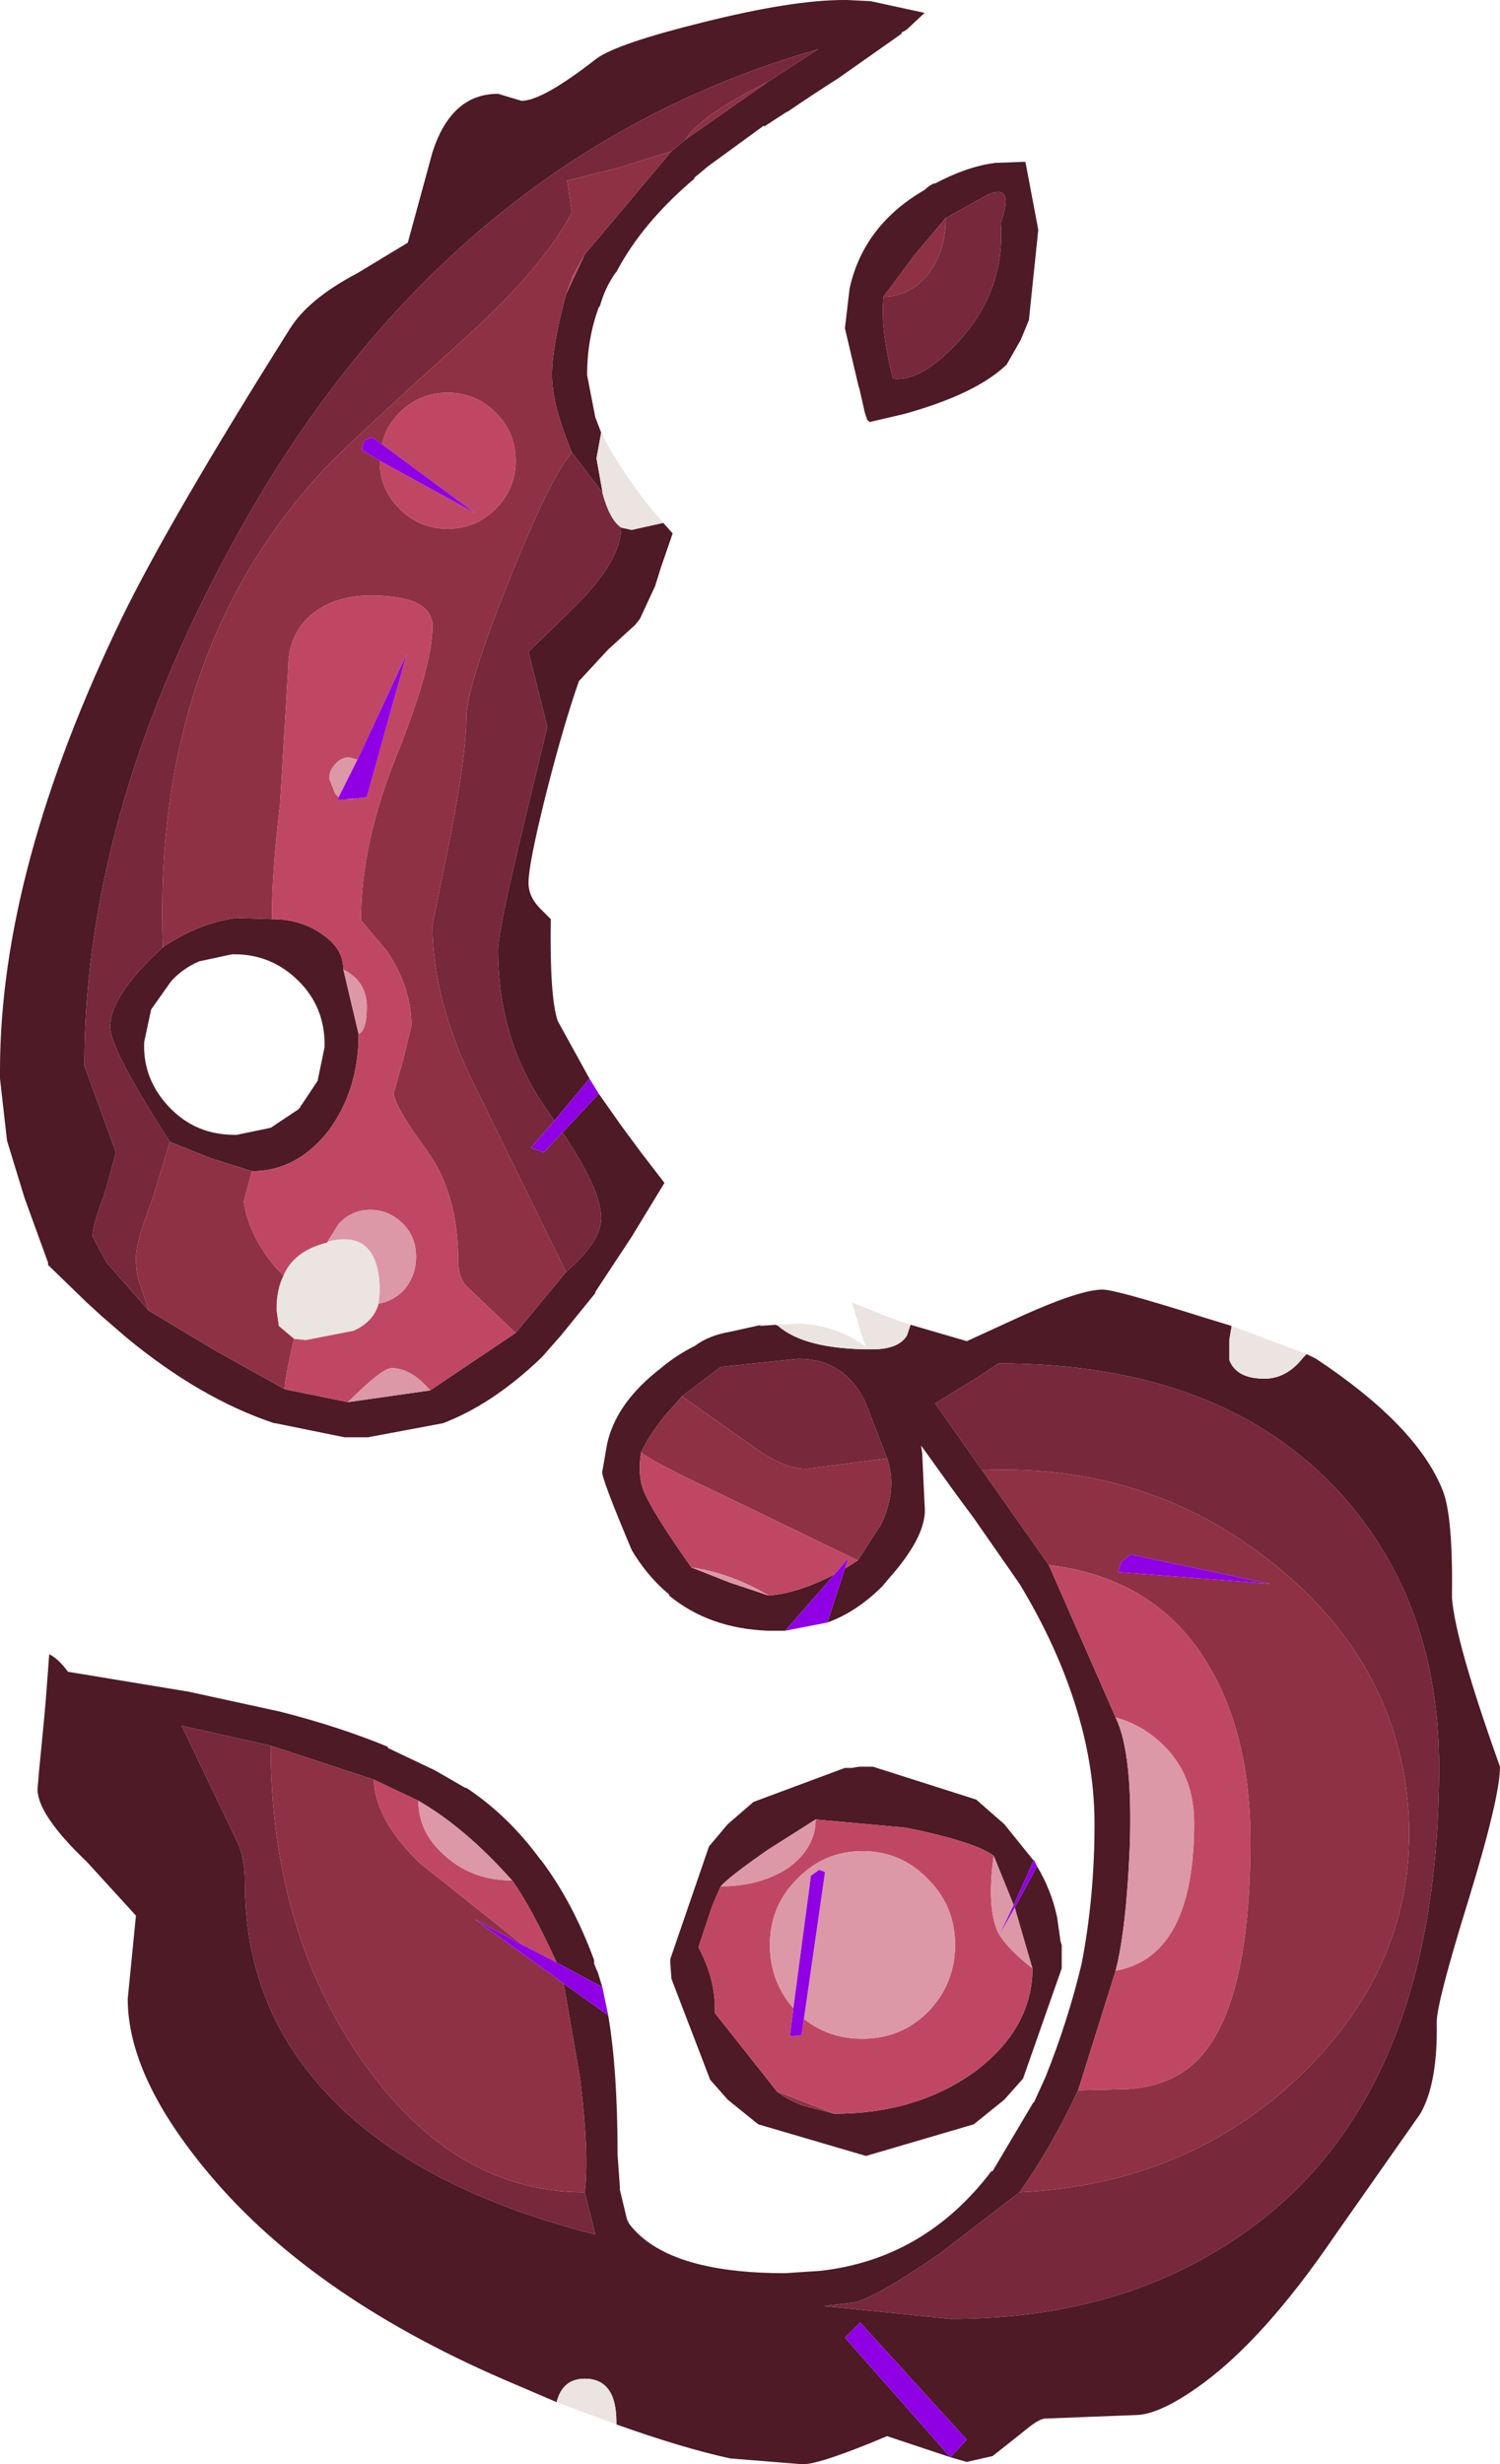 <?xml version="1.0" encoding="UTF-8" standalone="no"?>
<svg xmlns:ffdec="https://www.free-decompiler.com/flash" xmlns:xlink="http://www.w3.org/1999/xlink" ffdec:objectType="shape" height="105.1px" width="64.0px" xmlns="http://www.w3.org/2000/svg">
  <g transform="matrix(1.0, 0.0, 0.0, 1.0, -1.55, -1.7)">
    <path d="M43.9 8.65 L45.3 8.6 45.85 11.5 45.45 15.35 45.1 16.2 44.5 17.25 Q43.2 18.5 40.15 19.35 L38.65 19.7 38.55 19.6 38.45 19.3 38.2 18.2 38.2 18.25 37.6 15.7 37.8 14.0 Q38.4 11.3 41.0 9.8 41.2 9.6 41.45 9.5 L41.4 9.55 Q42.8 8.8 44.0 8.65 L43.9 8.65 M39.25 14.35 Q39.1 15.7 39.65 17.85 40.9 18.0 42.55 16.15 44.45 14.0 44.25 11.2 44.85 9.5 43.7 10.0 L41.9 11.0 40.55 12.6 39.25 14.35 M27.1 48.35 L28.05 49.7 28.9 50.85 29.9 52.15 28.5 54.45 26.95 56.8 26.95 56.85 25.45 58.7 25.4 58.75 24.7 59.55 24.6 59.65 Q22.55 61.6 20.45 62.4 L17.25 63.0 16.4 63.0 16.25 63.0 13.3 62.4 13.25 62.4 Q10.1 61.35 6.95 58.75 L5.85 57.8 5.8 57.75 5.25 57.25 5.2 57.2 3.6 55.65 3.6 55.55 2.6 52.8 1.85 50.35 1.6 48.15 1.55 47.7 1.55 47.55 1.55 47.35 Q1.55 38.8 6.75 28.05 8.8 23.85 13.9 15.75 14.7 14.45 16.8 13.35 L18.95 12.05 20.0 8.2 Q20.8 5.7 22.8 5.7 L23.8 6.0 Q24.7 6.0 27.0 4.2 27.9 3.55 31.55 2.65 35.35 1.7 37.55 1.7 L37.7 1.7 38.7 1.75 41.0 2.25 40.25 2.95 40.1 3.05 40.05 3.05 40.0 3.15 37.3 5.05 Q36.35 5.65 35.1 6.5 L35.15 6.45 34.15 7.1 34.15 7.05 31.75 8.8 31.15 9.3 31.2 9.3 Q28.95 11.2 27.85 13.3 L27.8 13.35 Q27.35 14.0 27.15 14.75 L27.1 14.8 Q26.6 16.15 26.6 17.7 L26.95 19.5 27.2 20.15 27.0 21.25 27.25 22.65 27.25 22.7 25.95 21.0 Q25.1 18.95 25.1 17.7 25.1 16.5 25.7 14.25 L26.5 12.55 30.2 8.15 30.8 7.65 34.3 5.2 36.45 3.8 Q21.0 8.25 12.1 23.75 5.15 35.9 5.15 47.15 L6.5 50.85 6.0 52.65 Q5.5 53.95 5.5 54.45 L6.1 55.55 7.9 57.6 10.65 59.25 13.7 60.95 16.4 61.5 19.9 61.0 23.55 58.55 25.7 55.95 Q27.2 54.65 27.2 53.65 27.2 52.45 25.55 50.0 L27.1 48.35 M29.85 24.0 L30.25 24.45 29.75 25.9 29.5 26.7 28.85 28.1 28.65 28.35 27.5 29.4 26.25 30.75 Q25.6 32.6 24.85 35.55 24.1 38.55 24.1 39.35 24.1 39.95 24.6 40.45 L25.05 40.9 Q25.0 44.25 25.35 45.25 L26.7 47.7 25.2 49.5 25.0 49.2 Q22.8 46.2 22.8 42.2 22.8 41.45 23.85 37.05 L24.9 32.7 24.5 31.1 24.1 29.5 26.1 27.55 Q28.05 25.6 28.05 24.2 L28.5 24.3 29.85 24.0 M13.15 40.9 Q14.4 40.9 15.3 41.55 16.2 42.15 16.2 43.05 L16.85 45.8 Q16.85 48.2 15.55 49.95 14.2 51.65 12.3 51.65 L10.55 51.1 8.8 50.4 Q6.25 46.45 6.25 45.5 6.25 44.15 8.5 42.1 10.05 41.05 11.65 40.85 L13.15 40.9 M8.0 44.75 L7.7 46.15 7.7 46.25 7.7 46.35 7.7 46.45 Q7.75 47.9 8.85 49.0 9.95 50.1 11.55 50.1 L11.65 50.1 13.1 49.8 14.3 49.0 15.1 47.8 15.4 46.35 15.4 46.25 Q15.4 44.65 14.3 43.55 13.15 42.4 11.55 42.4 L11.45 42.4 10.05 42.7 Q9.35 43.0 8.85 43.55 L8.0 44.75 M35.05 71.25 L34.75 71.25 34.35 71.25 34.3 71.25 Q31.8 71.15 30.1 69.75 L30.1 69.7 Q29.3 69.05 28.65 68.05 L28.5 67.8 Q27.15 64.6 27.25 64.45 L27.45 63.3 Q27.8 61.65 29.5 60.25 L29.75 60.05 Q30.4 59.5 31.2 59.1 31.8 58.65 32.7 58.5 L34.05 58.2 33.95 58.25 34.65 58.2 34.75 58.25 Q35.9 59.25 38.75 59.25 39.9 59.25 40.25 58.65 L40.4 58.2 42.8 58.9 45.2 57.8 Q47.65 56.7 48.6 56.7 49.15 56.7 52.95 57.9 L54.1 58.25 54.0 58.85 54.0 59.7 Q54.3 60.5 55.5 60.5 56.45 60.5 57.15 59.6 L57.3 59.45 57.7 59.65 Q62.0 62.5 63.1 65.25 63.55 66.35 63.5 69.85 63.65 71.75 65.55 77.05 65.55 78.35 64.2 82.75 62.85 87.1 62.85 87.95 62.9 90.55 62.15 91.85 L58.5 97.05 Q55.4 101.6 52.6 103.55 50.95 104.7 50.0 104.7 L46.15 104.85 Q45.9 104.85 45.35 105.3 L44.85 105.7 43.9 106.45 42.8 106.7 42.1 106.5 39.4 105.6 Q36.55 106.8 35.8 106.8 L32.7 106.55 Q30.65 106.1 27.85 105.1 L27.85 105.0 Q27.85 103.15 26.5 103.15 25.55 103.15 25.3 104.15 L23.55 103.4 Q15.0 99.8 10.5 94.45 7.0 90.3 7.0 86.95 L7.35 83.4 5.25 81.1 Q3.15 79.1 3.15 78.0 L3.2 77.45 3.2 77.4 3.4 75.35 3.5 74.25 3.65 72.25 Q4.05 72.45 4.45 73.0 L9.6 73.85 13.5 74.7 Q16.05 75.35 18.1 76.2 L18.1 76.25 20.1 77.2 21.4 77.95 21.45 77.95 Q23.25 79.15 24.6 81.0 L24.65 81.05 Q26.0 82.85 26.9 85.3 L26.9 85.45 27.0 85.7 27.05 85.8 27.25 86.45 25.3 85.4 Q24.2 83.0 23.4 81.9 21.4 79.65 19.4 78.5 L17.5 77.6 13.1 76.15 9.3 75.3 11.6 80.1 Q12.0 80.85 12.0 82.0 12.0 87.0 15.15 90.6 18.9 94.95 26.95 97.0 L26.5 95.2 Q26.7 93.6 26.3 90.35 L25.6 86.3 27.5 87.65 Q27.9 90.0 27.9 93.6 L28.0 95.0 28.0 95.1 28.3 96.35 28.4 96.55 Q30.0 98.65 35.05 98.65 L36.55 98.55 Q41.0 98.05 43.85 94.3 L43.9 94.3 45.65 91.35 45.65 91.4 46.15 90.3 Q47.1 87.95 47.7 85.45 48.25 82.6 48.25 79.5 48.25 77.45 47.7 75.35 46.9 72.3 45.05 69.25 L43.1 66.45 42.25 65.3 40.85 63.35 40.9 63.7 40.9 63.75 41.0 65.9 Q41.15 67.15 39.45 69.05 L39.2 69.35 Q38.1 70.45 36.85 70.9 L37.6 68.6 38.15 68.25 39.15 66.7 Q39.85 65.2 39.4 63.9 L38.45 61.45 Q37.55 59.65 35.6 59.65 L32.3 60.0 30.65 61.25 29.9 62.1 Q29.25 62.9 28.9 63.65 28.75 64.6 29.0 65.25 29.35 66.15 31.05 68.55 L32.7 69.2 34.35 69.75 Q35.6 69.65 37.15 68.85 L35.05 71.25 M45.8 81.3 Q46.4 82.3 46.65 83.45 L46.8 84.5 46.85 84.65 46.85 85.35 46.85 85.45 46.85 85.55 46.85 85.65 45.2 90.35 44.4 91.25 43.1 92.3 38.5 93.65 33.9 92.3 32.6 91.25 31.85 90.4 30.2 86.1 30.15 85.45 30.15 85.35 30.15 85.25 31.8 80.45 32.6 79.5 33.7 78.55 37.6 77.1 37.7 77.1 37.8 77.1 37.9 77.1 38.2 77.05 38.5 77.05 38.6 77.05 38.7 77.05 38.8 77.05 43.2 78.45 44.4 79.5 45.65 81.05 44.8 82.95 43.95 80.85 Q43.15 80.25 40.2 79.65 L36.35 79.3 34.3 80.6 Q32.65 81.75 32.3 82.15 L31.95 82.95 31.35 84.75 Q32.1 86.15 32.05 87.55 L34.7 90.9 Q35.05 91.2 35.8 91.5 L37.15 91.85 Q40.65 91.85 43.15 90.05 45.6 88.2 45.6 85.65 L44.9 83.25 44.85 83.05 45.8 81.3 M45.05 95.2 L41.6 97.85 Q38.9 99.7 38.0 99.9 L36.7 100.05 42.1 100.6 Q48.65 100.6 53.45 97.7 62.95 92.05 62.95 77.05 62.95 70.05 58.75 65.4 53.7 59.85 44.15 59.85 L43.25 60.45 41.45 61.55 43.45 64.4 46.3 68.45 49.15 74.95 Q49.9 76.5 49.75 80.55 49.6 84.0 49.15 85.75 L47.55 90.85 Q46.4 93.3 45.05 95.2 M42.8 105.75 L38.25 100.75 37.6 101.4 42.1 106.5 42.8 105.75" fill="#4d1a25" fill-rule="evenodd" stroke="none"/>
    <path d="M41.9 11.0 L43.7 10.0 Q44.85 9.5 44.25 11.2 44.45 14.0 42.55 16.15 40.9 18.0 39.65 17.85 39.1 15.7 39.25 14.35 40.35 14.35 41.15 13.4 41.9 12.4 41.9 11.0 M25.55 50.0 Q27.2 52.45 27.2 53.65 27.2 54.65 25.7 55.95 L21.8 48.0 Q20.0 44.35 20.0 41.15 L20.75 37.45 Q21.45 33.85 21.45 32.3 21.45 31.0 23.25 26.5 25.05 22.0 25.95 21.0 L27.25 22.7 Q27.55 23.85 28.05 24.2 28.05 25.6 26.1 27.55 L24.1 29.5 24.5 31.1 24.9 32.7 23.85 37.05 Q22.8 41.45 22.8 42.2 22.8 46.2 25.0 49.2 L25.2 49.5 24.2 50.65 24.75 50.85 25.55 50.0 M7.9 57.6 L6.1 55.55 5.5 54.45 Q5.5 53.95 6.0 52.65 L6.5 50.85 5.15 47.15 Q5.15 35.9 12.1 23.75 21.0 8.25 36.45 3.8 L34.3 5.2 Q31.4 6.65 30.8 7.65 L30.2 8.15 27.95 8.85 25.75 9.4 25.95 10.75 Q24.7 13.15 21.3 16.2 16.25 20.75 15.3 21.8 8.05 29.65 8.5 42.1 6.25 44.15 6.25 45.5 6.25 46.45 8.8 50.4 L8.05 52.85 Q7.35 54.65 7.35 55.35 7.35 56.0 7.5 56.4 L7.9 57.6 M30.65 61.25 L32.3 60.0 35.6 59.65 Q37.55 59.65 38.45 61.45 L39.4 63.9 35.95 64.35 Q35.1 64.35 33.9 63.55 L30.65 61.25 M13.1 76.15 Q13.1 84.05 17.05 89.65 20.95 95.2 26.5 95.2 L26.95 97.0 Q18.9 94.95 15.15 90.6 12.0 87.0 12.0 82.0 12.0 80.85 11.6 80.1 L9.3 75.3 13.1 76.15 M43.45 64.4 L41.45 61.55 43.25 60.45 44.15 59.85 Q53.7 59.85 58.75 65.4 62.95 70.05 62.95 77.05 62.95 92.05 53.45 97.7 48.65 100.6 42.1 100.6 L36.7 100.05 38.0 99.9 Q38.9 99.7 41.6 97.85 L45.05 95.2 Q52.3 94.85 57.15 90.1 62.0 85.35 61.65 79.05 61.25 72.7 55.9 68.4 50.55 64.1 43.45 64.4" fill="#77283a" fill-rule="evenodd" stroke="none"/>
    <path d="M41.9 11.0 Q41.9 12.4 41.15 13.4 40.35 14.35 39.25 14.35 L40.55 12.6 41.9 11.0 M25.7 55.95 L23.55 58.55 21.5 56.6 Q21.1 56.2 21.1 55.5 21.1 52.6 19.75 50.75 18.35 48.85 18.35 48.3 L18.75 46.9 19.1 45.45 Q19.1 43.8 18.05 42.25 L16.95 40.95 Q16.95 37.65 18.5 33.85 20.0 30.1 20.0 28.4 20.0 27.1 17.35 27.1 15.85 27.1 14.85 27.9 13.85 28.75 13.85 30.15 L13.5 36.0 Q13.15 38.9 13.15 40.9 L11.65 40.85 Q10.05 41.05 8.5 42.1 8.05 29.65 15.3 21.8 16.25 20.75 21.3 16.2 24.7 13.15 25.95 10.75 L25.75 9.4 27.95 8.85 30.2 8.15 26.5 12.55 26.0 13.45 25.7 14.25 Q25.1 16.5 25.1 17.7 25.1 18.95 25.95 21.0 25.05 22.0 23.25 26.5 21.45 31.0 21.45 32.3 21.45 33.85 20.75 37.45 L20.0 41.15 Q20.0 44.35 21.8 48.0 L25.7 55.95 M13.7 60.95 L10.65 59.25 7.9 57.6 7.5 56.4 Q7.35 56.0 7.35 55.35 7.35 54.65 8.05 52.85 L8.8 50.4 10.55 51.1 12.3 51.65 11.95 52.95 Q12.15 54.35 13.3 55.75 L13.65 56.1 Q13.35 56.7 13.35 57.55 L13.45 58.25 14.1 58.8 14.05 59.0 Q13.7 60.5 13.7 60.95 M34.3 5.2 L30.8 7.65 Q31.4 6.65 34.3 5.2 M17.75 21.35 Q17.75 22.55 18.6 23.4 19.45 24.25 20.65 24.25 21.85 24.25 22.7 23.4 23.55 22.55 23.55 21.35 23.55 20.15 22.7 19.3 21.85 18.45 20.65 18.45 19.45 18.45 18.6 19.3 18.0 19.9 17.85 20.65 L17.45 20.35 17.15 20.45 Q17.0 20.6 17.0 20.9 L17.75 21.35 M28.9 63.65 Q29.25 62.9 29.9 62.1 L30.65 61.25 33.9 63.55 Q35.1 64.35 35.95 64.35 L39.4 63.9 Q39.85 65.2 39.15 66.7 L38.15 68.25 31.95 65.25 Q29.6 64.15 28.9 63.65 M17.5 77.6 Q17.55 79.3 19.45 81.15 L23.85 84.65 21.8 83.55 25.6 86.3 26.3 90.35 Q26.7 93.6 26.5 95.2 20.95 95.2 17.05 89.65 13.1 84.05 13.1 76.15 L17.5 77.6 M37.15 91.85 L35.8 91.5 Q35.05 91.2 34.7 90.9 L37.15 91.85 M43.45 64.4 Q50.55 64.1 55.9 68.4 61.25 72.7 61.65 79.05 62.0 85.35 57.15 90.1 52.3 94.85 45.05 95.2 46.4 93.3 47.55 90.85 L49.65 90.8 Q51.1 90.7 52.05 90.05 54.9 88.15 54.9 80.2 54.9 75.7 53.1 72.7 50.9 69.0 46.3 68.45 L43.45 64.4 M49.25 68.75 L55.75 69.25 49.8 68.0 49.4 68.3 49.25 68.75" fill="#8e3145" fill-rule="evenodd" stroke="none"/>
    <path d="M23.55 58.55 L19.9 61.0 Q19.1 60.05 18.25 60.05 17.85 60.05 16.4 61.5 L13.7 60.95 Q13.7 60.5 14.05 59.0 L14.1 58.8 14.6 58.85 16.65 58.45 Q17.5 58.05 17.7 57.3 18.3 57.2 18.75 56.75 19.3 56.15 19.3 55.3 19.3 54.45 18.75 53.9 18.15 53.3 17.35 53.3 16.55 53.3 16.0 53.9 L15.5 54.7 Q14.1 55.05 13.65 56.1 L13.3 55.75 Q12.15 54.35 11.95 52.95 L12.3 51.65 Q14.2 51.65 15.55 49.95 16.85 48.2 16.85 45.8 17.2 45.65 17.2 44.65 17.2 43.55 16.2 43.05 16.2 42.15 15.3 41.55 14.4 40.9 13.15 40.9 13.15 38.9 13.5 36.0 L13.85 30.15 Q13.85 28.75 14.85 27.9 15.85 27.1 17.35 27.1 20.0 27.1 20.0 28.4 20.0 30.1 18.5 33.85 16.95 37.65 16.95 40.95 L18.05 42.25 Q19.1 43.8 19.1 45.45 L18.75 46.9 18.35 48.3 Q18.35 48.85 19.75 50.75 21.1 52.6 21.1 55.5 21.1 56.2 21.5 56.6 L23.55 58.55 M26.5 12.55 L25.7 14.25 26.0 13.45 26.5 12.55 M17.85 20.65 Q18.0 19.9 18.6 19.3 19.45 18.45 20.65 18.45 21.85 18.45 22.7 19.3 23.55 20.15 23.55 21.35 23.55 22.55 22.7 23.4 21.85 24.25 20.65 24.25 19.45 24.25 18.6 23.4 17.75 22.55 17.75 21.35 L21.85 23.6 17.85 20.65 M16.8 34.1 L16.45 34.0 Q16.1 34.0 15.85 34.3 15.6 34.55 15.6 34.9 L15.85 35.55 16.0 35.7 15.95 35.8 16.25 35.8 16.45 35.8 16.8 35.75 17.2 35.7 18.9 29.6 16.8 34.1 M37.15 68.85 Q35.6 69.65 34.35 69.75 32.75 68.8 31.05 68.55 29.35 66.15 29.0 65.25 28.75 64.6 28.9 63.65 29.6 64.15 31.95 65.25 L38.15 68.25 37.6 68.6 37.75 68.15 37.15 68.85 M23.85 84.65 L19.45 81.15 Q17.55 79.3 17.5 77.6 L19.4 78.5 Q19.4 79.9 20.6 80.9 21.75 81.9 23.4 81.9 24.2 83.0 25.3 85.4 L23.85 84.65 M45.6 85.65 Q45.6 88.2 43.15 90.05 40.65 91.85 37.15 91.85 L34.7 90.9 32.05 87.55 Q32.1 86.15 31.35 84.75 L31.95 82.95 32.3 82.15 Q34.0 82.15 35.2 81.35 36.35 80.5 36.35 79.3 L40.2 79.65 Q43.15 80.25 43.95 80.85 43.65 82.95 44.1 84.05 44.45 84.75 45.6 85.65 M35.85 87.8 Q36.9 88.65 38.35 88.65 40.0 88.65 41.15 87.5 42.3 86.3 42.3 84.65 42.3 83.0 41.15 81.85 40.0 80.65 38.35 80.65 36.7 80.65 35.55 81.85 34.4 83.0 34.4 84.65 34.4 86.2 35.4 87.35 L35.25 88.55 35.75 88.5 35.85 87.8 M47.55 90.85 L49.15 85.75 Q52.5 85.15 52.5 79.45 52.5 77.35 51.1 76.05 50.25 75.25 49.15 74.95 L46.3 68.45 Q50.9 69.0 53.1 72.7 54.9 75.7 54.9 80.2 54.9 88.15 52.05 90.05 51.1 90.7 49.65 90.8 L47.55 90.85" fill="#c04763" fill-rule="evenodd" stroke="none"/>
    <path d="M19.9 61.0 L16.4 61.5 Q17.85 60.05 18.25 60.05 19.1 60.05 19.9 61.0 M16.2 43.05 Q17.2 43.55 17.2 44.65 17.2 45.65 16.85 45.8 L16.2 43.05 M15.5 54.7 L16.0 53.9 Q16.55 53.3 17.35 53.3 18.15 53.3 18.75 53.9 19.3 54.45 19.3 55.3 19.3 56.15 18.75 56.75 18.3 57.2 17.7 57.3 L17.75 56.8 Q17.75 54.1 15.55 54.65 L15.5 54.7 M16.0 35.7 L15.85 35.55 15.6 34.9 Q15.6 34.55 15.85 34.3 16.1 34.0 16.45 34.0 L16.8 34.1 16.0 35.7 M16.8 35.75 L16.45 35.8 16.25 35.8 16.8 35.75 M34.35 69.75 L32.7 69.2 31.05 68.55 Q32.75 68.8 34.35 69.75 M23.4 81.9 Q21.75 81.9 20.6 80.9 19.4 79.9 19.4 78.5 21.4 79.65 23.4 81.9 M44.85 83.05 L44.9 83.25 45.6 85.65 Q44.45 84.75 44.1 84.05 43.65 82.95 43.95 80.85 L44.8 82.95 44.2 84.2 44.85 83.05 M32.3 82.15 Q32.65 81.75 34.3 80.6 L36.35 79.3 Q36.35 80.5 35.2 81.35 34.0 82.15 32.3 82.15 M35.4 87.35 Q34.4 86.2 34.4 84.65 34.4 83.0 35.55 81.85 36.7 80.65 38.35 80.65 40.0 80.65 41.15 81.85 42.3 83.0 42.3 84.65 42.3 86.3 41.15 87.5 40.0 88.65 38.35 88.65 36.9 88.65 35.85 87.8 L36.75 81.55 36.65 81.5 36.5 81.45 36.15 81.7 35.4 87.35 M49.15 85.75 Q49.6 84.0 49.75 80.55 49.9 76.5 49.15 74.95 50.25 75.25 51.1 76.05 52.5 77.35 52.5 79.45 52.5 85.15 49.15 85.75" fill="#dc98a7" fill-rule="evenodd" stroke="none"/>
    <path d="M27.25 22.7 L27.25 22.65 27.0 21.25 27.2 20.15 27.2 20.1 27.3 20.3 27.3 20.35 Q28.0 21.7 29.25 23.3 L29.85 24.0 28.5 24.3 28.05 24.2 Q27.55 23.85 27.25 22.7 M13.65 56.1 Q14.1 55.05 15.5 54.7 L15.55 54.65 Q17.75 54.1 17.75 56.8 L17.7 57.3 Q17.5 58.05 16.65 58.45 L14.6 58.85 14.1 58.8 13.45 58.25 13.35 57.55 Q13.35 56.7 13.65 56.1 M34.65 58.2 L35.7 58.15 Q37.3 58.25 38.5 59.15 L38.25 58.45 38.25 58.4 37.9 57.25 39.65 57.95 40.4 58.2 40.25 58.65 Q39.9 59.25 38.75 59.25 35.9 59.25 34.75 58.25 L34.65 58.2 M54.1 58.25 L57.3 59.45 57.15 59.6 Q56.45 60.5 55.5 60.5 54.3 60.5 54.0 59.7 L54.0 58.85 54.1 58.25 M27.85 105.1 L25.3 104.15 Q25.55 103.15 26.5 103.15 27.85 103.15 27.85 105.0 L27.85 105.1" fill="#ebe4e0" fill-rule="evenodd" stroke="none"/>
    <path d="M27.1 48.35 L25.55 50.0 24.75 50.85 24.2 50.65 25.2 49.5 26.7 47.7 27.1 48.35 M17.75 21.35 L17.0 20.9 Q17.0 20.6 17.15 20.45 L17.45 20.35 17.85 20.65 21.85 23.6 17.75 21.35 M16.8 34.1 L18.9 29.6 17.2 35.7 16.8 35.75 16.25 35.8 15.95 35.8 16.0 35.7 16.8 34.1 M27.25 86.45 L27.5 87.65 25.6 86.3 21.8 83.55 23.85 84.65 25.3 85.4 27.25 86.45 M36.85 70.9 L35.05 71.25 37.15 68.85 37.75 68.15 37.6 68.6 36.85 70.9 M45.65 81.05 L45.65 81.0 45.8 81.3 44.85 83.05 44.2 84.2 44.8 82.95 45.65 81.05 M35.4 87.35 L36.15 81.7 36.5 81.45 36.65 81.5 36.75 81.55 35.85 87.8 35.75 88.5 35.25 88.55 35.4 87.35 M49.25 68.75 L49.4 68.3 49.8 68.0 55.75 69.25 49.25 68.75 M42.8 105.75 L42.1 106.5 37.6 101.4 38.25 100.75 42.8 105.75" fill="#9000e5" fill-rule="evenodd" stroke="none"/>
  </g>
</svg>
